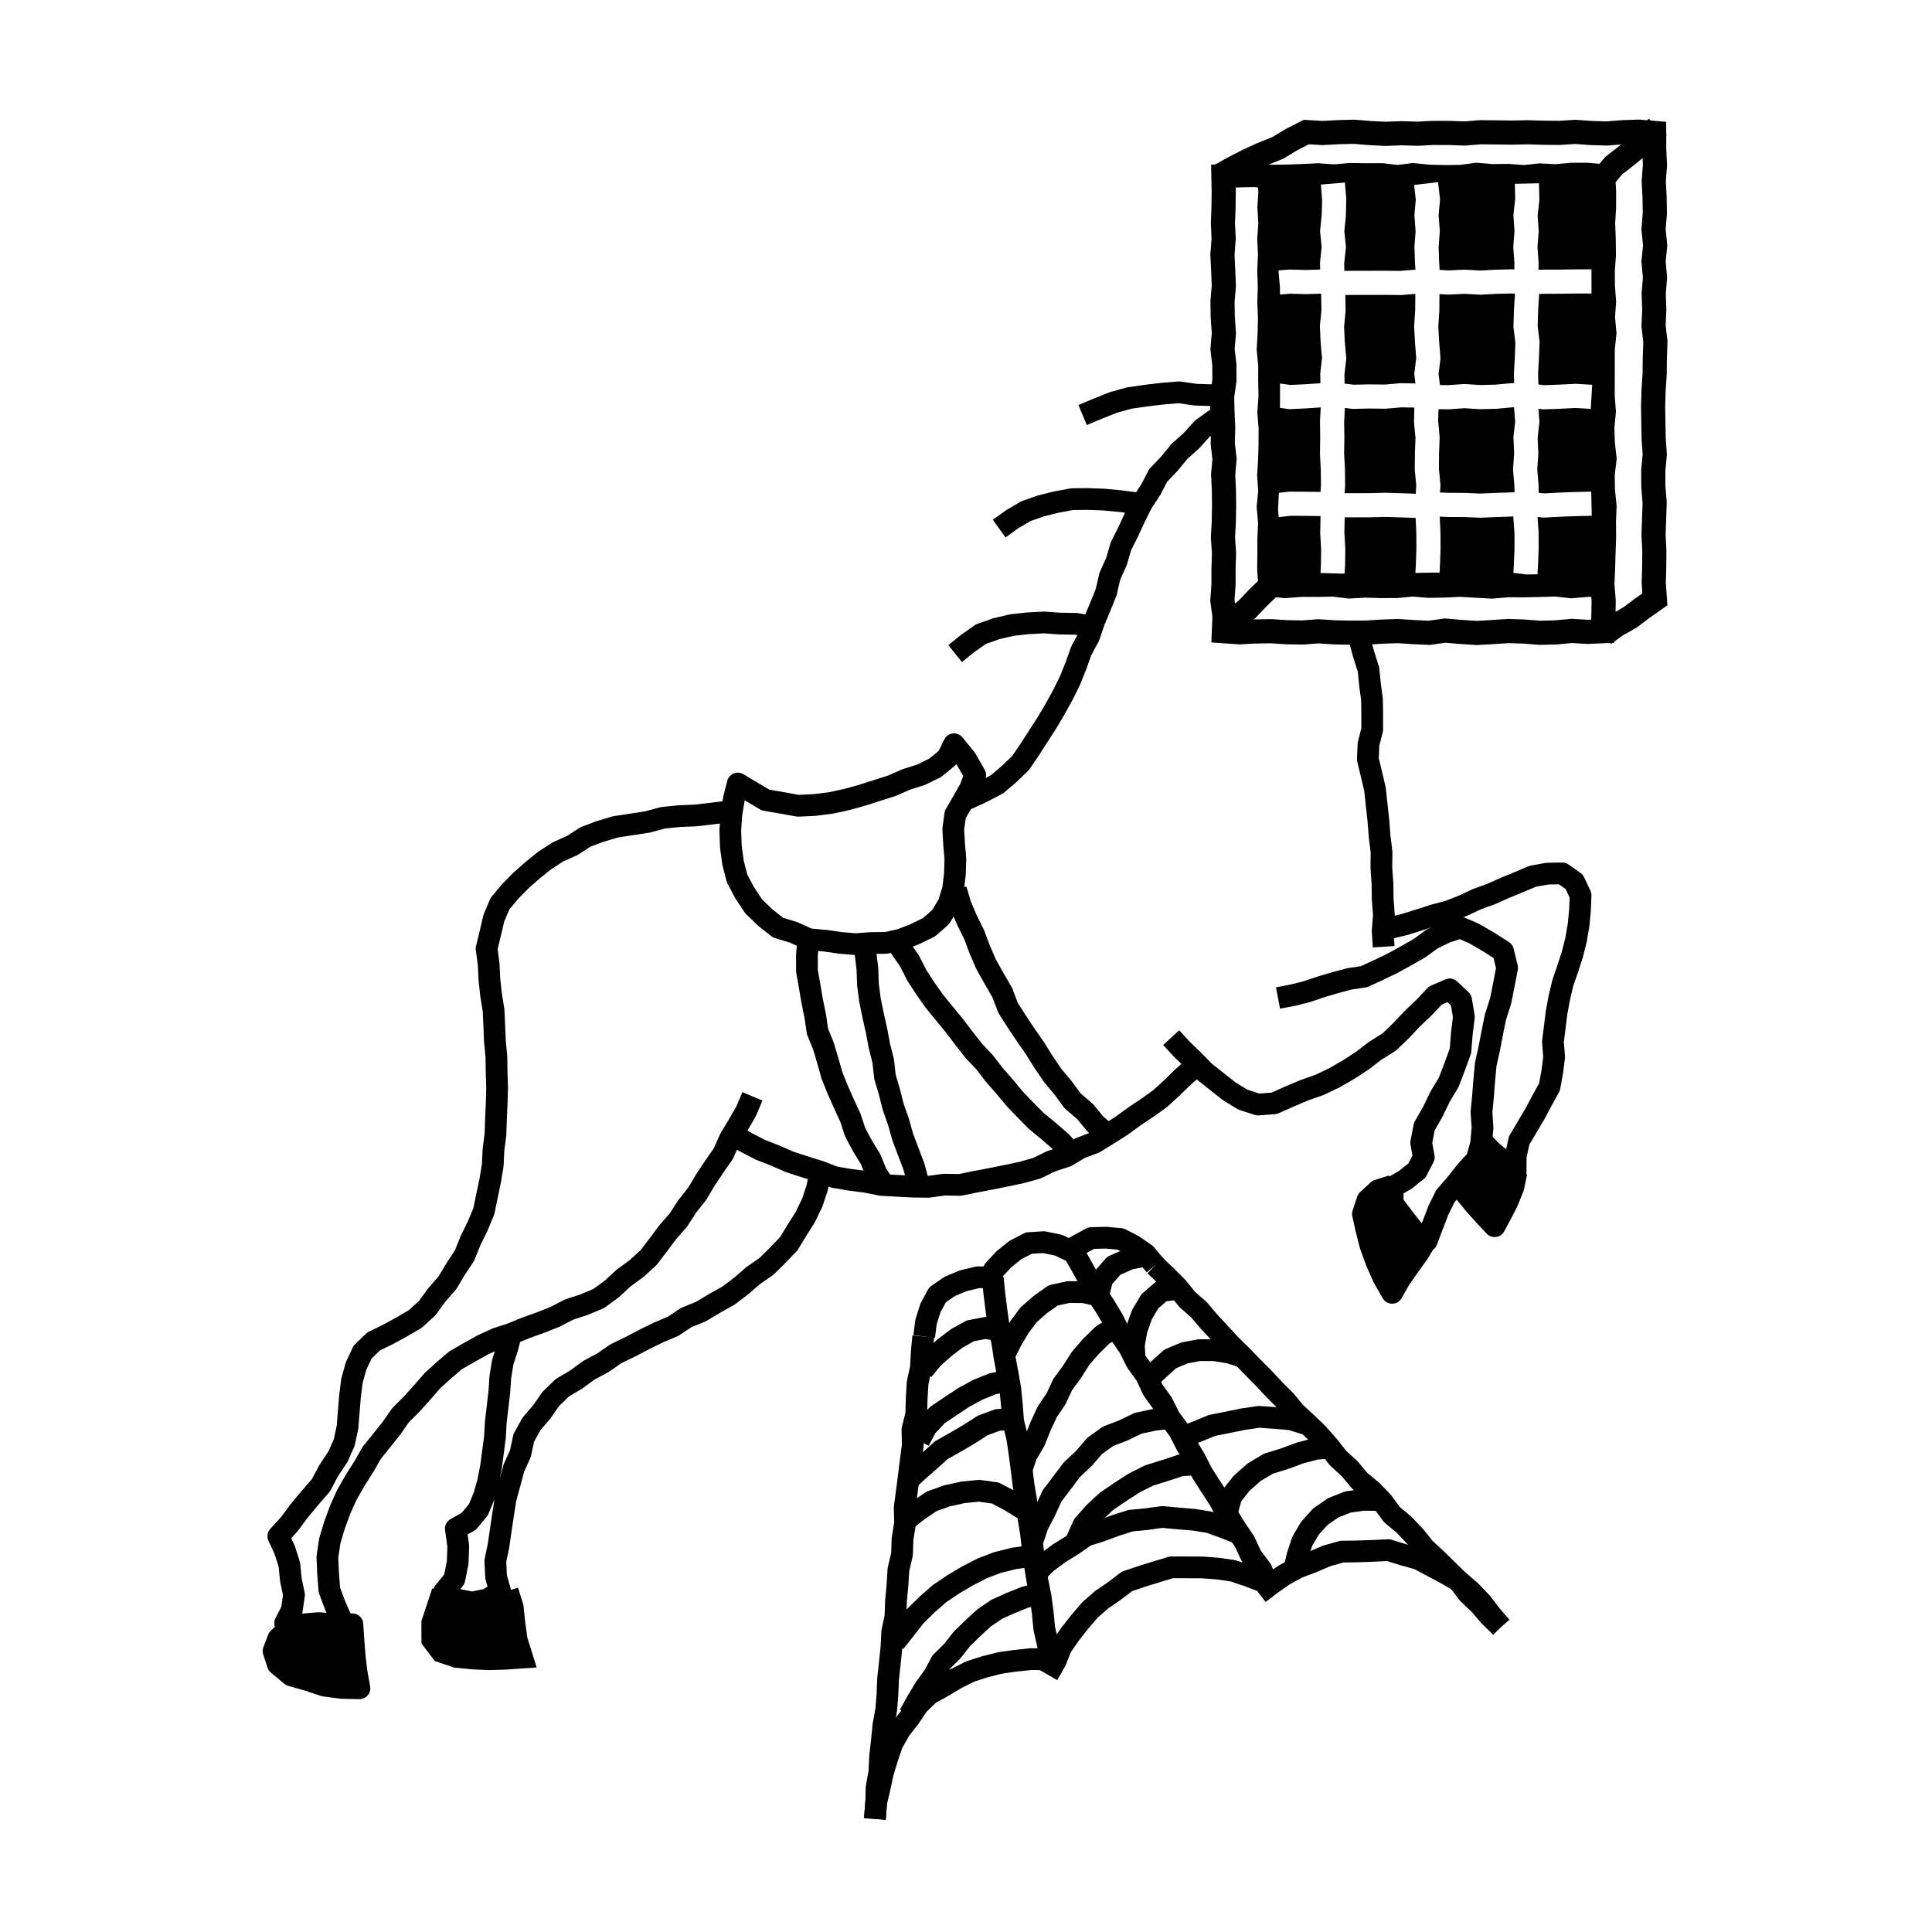 <svg xmlns="http://www.w3.org/2000/svg" xmlns:xlink="http://www.w3.org/1999/xlink" viewBox="0 0 800 800"><defs><style>.a,.c,.d,.f{fill:none;}.b{fill:#fff;}.c,.d{stroke:#000;}.c{stroke-linejoin:round;stroke-width:9px;}.d,.f{stroke-miterlimit:10;stroke-width:10px;}.e{clip-path:url(#a);}.f{stroke:#fff;}</style><clipPath id="a"><polygon class="a" points="663.82 237.46 657.52 237.18 651.13 237.85 644.73 237.99 638.34 237.78 631.94 237.86 625.55 237.11 619.15 237.21 612.76 237.13 606.36 237.05 599.97 237.19 593.57 237.1 587.18 237.22 580.78 237.64 574.39 237.33 567.99 237.77 561.59 237.3 555.2 237.54 548.8 237.32 542.4 237.19 536 237.31 529.25 237.88 529.91 230.97 529.67 224.38 529.88 217.8 529.21 211.22 529.52 204.63 530.08 198.05 529.91 191.46 529.5 184.88 529.38 178.29 529.99 171.71 530.03 165.12 530.03 158.54 529.83 151.95 529.32 145.36 529.69 138.78 530.08 132.19 530 125.61 530 119.02 529.42 112.44 529.55 105.85 529.53 99.26 529.23 92.67 529.93 86.08 530.03 79.49 529.93 73.22 535.98 73.32 542.38 72.62 548.77 73.28 555.16 72.48 561.56 72.61 567.95 73.24 574.35 72.65 580.75 73.39 587.14 72.79 593.54 73.24 599.93 73.3 606.33 73 612.72 73.04 619.12 73.1 625.51 72.52 631.91 72.65 638.31 73.21 644.7 73.36 651.1 73.13 657.51 73.19 664.01 72.79 664.05 79.47 663.64 86.05 664.16 92.64 663.44 99.22 663.92 105.81 663.75 112.39 663.68 118.97 663.95 125.56 663.87 132.14 663.84 138.73 663.45 145.31 663.84 151.9 663.61 158.49 663.53 165.07 663.47 171.66 664.31 178.24 663.72 184.83 663.79 191.41 664.31 198 664.13 204.59 664.32 211.18 663.72 217.76 663.8 224.35 663.79 230.95 663.82 237.46"/></clipPath></defs><title>horse1</title><rect class="b" width="800" height="800"/><polyline class="c" points="311.56 453.97 308.97 460.1 305.67 465.86 302.24 471.55 299.54 477.65 295.74 483.12 292.07 488.64 288.67 494.35 284.55 499.56 280.94 505.15 276.57 510.15 272.6 515.47 268.54 520.77 263.61 525.25 258.24 529.19 253.36 533.7 247.97 537.65 241.81 540.25 235.65 542.25 229.9 545.24 223.9 547.62 217.82 549.8 211.84 552.23 205.69 554.25 199.81 556.94 194.17 560.09 188.6 563.29 183.72 567.46 178.98 571.78 174.74 576.68 170.39 581.49 165.79 586.08 162.09 591.42 158.04 596.48 153.96 601.54 150.73 607.18 147.09 612.94 143.7 618.85 140.88 625.06 138.54 631.46 136.57 637.99 135.56 644.75 135.85 651.56 136.39 658.38 138.78 664.8 141.54 671.06"/><polyline class="c" points="303.42 469.97 309.12 473.13 314.91 476.12 321 478.49 326.96 481.11 333.16 483.13 339.38 485.07 345.51 487.43 351.97 488.53 358.45 489.36 364.87 490.66 371.4 491.01 377.92 491.36 384.46 491.43 390.95 490.54 397.51 490.65 403.92 489.33 410.32 488.12 416.71 486.84 423.1 485.48 429.41 483.71 435.3 480.82 441.54 478.8 447.18 475.45 453.32 473.1 458.89 469.66 464.41 466.17 469.68 462.31 475.12 458.69 480.43 454.86 485.27 450.46 489.93 445.88 494.9 441.63"/><polyline class="c" points="529.2 413.25 535.22 412.11 541.15 410.62 546.96 408.65 552.82 406.91 558.73 405.34 564.82 404.42 570.7 401.72 576.48 398.94 582.12 395.85 587.72 392.65 592.92 388.86 598.67 386.07 604.65 384.07 610.32 386.52 616.43 390.07 622.39 393.88 624.06 400.75 622.73 407.66 621.35 414.55 619.21 421.25 617.9 427.75 616.65 434.24 615.22 440.69 614.6 447.27 614.09 453.85 613.45 460.44 613.88 467.06 613.28 473.68 611.47 480.1 607 485.02 602.87 490.25 598.53 495.23 595.6 501.17 593.24 507.34 590.77 513.84 585.13 509.3 580.84 503.8 576.65 498.22 576.7 491.54 581.89 488.55 586.69 484.73 589.56 479.22 588.49 473.19 589.79 466.47 593.25 460.45 596.28 454.17 599.86 448.18 602.37 441.67 604.76 435.06 605.3 428.05 606.16 421.08 605.02 414.13 600.29 409.68 594.37 412.23 589.63 417.25 584.7 421.91 580.09 426.83 575.2 431.51 569.45 435.1 564.08 439.22 558.42 442.91 552.56 446.28 546.46 449.21 540.07 451.45 533.87 454.07 527.67 456.85 520.92 457.37 514.72 455.36 509.09 451.96 503.93 447.87 498.76 443.78 494.14 439.07 489.41 434.49 484.96 429.66"/><polyline class="c" points="585.85 160.35 579.45 158.68 572.87 157.99 566.29 157.04 559.66 157.37 553.03 157.3 546.47 158.16 539.8 158.46 533.53 160.82 527.18 162.6 520.79 164.38 514.84 167.29 509.14 170.66 503.2 173.66 497.8 177.54 493.33 182.5 488.4 186.91 484.2 192.02 479.59 196.84 476.51 202.76 472.88 208.3 469.92 214.22 467.15 220.23 464.16 226.17 462.3 232.54 459.56 238.59 458.08 245.09 455.61 251.23 453.05 257.34 450.91 263.61 447.74 269.45 445.52 275.69 443.05 281.83 440.11 287.76 436.91 293.55 433.56 299.25 429.97 304.79 426.4 310.35 422.68 315.84 417.91 320.46 412.87 324.74 407.03 327.81 401.09 330.57 394.79 332.39 388.39 334.07 381.8 334.63 375.2 335.14 368.49 335.35 361.77 335.39 355.06 335.6 348.35 335.77 341.64 335.64 334.92 335.46 328.2 335.37 321.49 335.56 314.8 336.26 308.05 335.63 301.34 336.05 294.67 336.89 288 337.67 281.27 337.94 274.58 338.63 268.05 340.37 261.41 341.38 254.76 342.41 248.54 344.27 242.45 346.56 236.96 350.09 231.04 352.74 225.6 356.26 220.56 360.32 215.72 364.59 211.19 369.19 207.02 374.2 204.49 380.2 203.02 386.47 201.48 392.79 202.35 399.23 202.66 405.66 203.35 412.04 204.38 418.38 204.67 424.8 204.94 431.21 205.54 437.6 205.64 444.02 205.85 450.43 205.66 456.85 205.38 463.25 205.16 469.66 204.35 476.02 204.04 482.43 203.01 488.76 201.69 495.02 200.34 501.56 197.77 507.73 194.83 513.71 192.35 519.9 188.68 525.47 185.27 531.18 180.89 536.18 176.96 541.59 172.04 546.11 166.28 549.49 160.43 552.67 154.7 555.46 150.13 559.9 147.43 565.67 145.72 571.84 144.93 578.2 144.41 584.58 143.89 590.98 142.55 597.28 139.93 603.17 136.13 608.92 132.88 615.03 128.35 620.24 123.95 625.53 119.82 631.09 115.24 636.1 117.89 641.82 119.82 647.87 120.44 654.17 121.75 660.43 120.81 666.78 118.07 672.12 124.95 672.69 131.97 672.09 138.98 672.66 145.92 672.59 146.35 679.16 146.87 685.82 147.65 692.45 148.85 699.08 141.53 698.93 134.37 697.99 127.52 695.73 120.61 693.75 115.06 689.15 113.27 683.65 115.26 678.45 119.37 674.58"/><polyline class="c" points="575.71 384.26 581.84 382.74 587.86 380.85 593.87 378.93 599.99 377.31 605.87 374.99 611.6 372.32 617.55 370.15 623.21 367.62 628.95 365.27 634.67 362.84 640.77 361.75 646.96 361.66 651.87 365.16 654.48 370.7 654.24 376.92 653.64 383.09 652.59 389.21 651.08 395.23 649.16 401.13 647.13 407 645.7 413.04 644.57 419.13 643.8 425.24 643.03 431.43 643.54 437.66 642.75 443.88 641.62 450.08 638.57 455.61 635.64 461.11 632.46 466.5 629.05 472.24 627.63 478.79 627.58 485.68 622.86 481.07 617.86 476.92 613.29 472.3"/><polyline class="c" points="603.41 489.07 606.84 494.13 610.72 498.84 614.79 503.39 618.9 507.74 621.65 502.65 624.41 497.19 626.67 491.5 627.91 485.47"/><polyline class="c" points="576.48 491.07 570.62 492.89 566.25 496.92 564.36 502.65 565.67 508.63 567.46 515.66 569.93 522.48 572.88 529.1 576.45 535.33 579.66 529.67 583.39 524.32 587.23 519.02 590.59 513.41"/><polyline class="c" points="339.61 485.44 338.39 491.81 336.33 498 333.49 503.89 330.01 509.43 326.57 515.06 322 519.82 317.32 524.43 311.89 528.17 306.93 532.48 301.68 536.46 295.94 539.67 290.31 543.06 284.2 545.55 278.7 549.2 272.65 551.76 266.75 554.64 260.94 557.69 255.03 560.55 249.6 564.31 243.82 567.41 238.52 571.27 232.84 574.64 228.11 579.23 224.34 584.62 220.07 589.62 216.88 595.4 215.5 601.87 212.78 607.89 211.09 614.21 209.35 620.52 208.34 627.02 207.37 633.48 206.44 639.93 205.1 646.4 205.42 653 207.15 659.07 201.86 662.27 195.57 663.59 189.29 662.35 183.8 659.25 188.14 653.92 189.51 647.09 189.76 640.17 188.74 632.97 194.14 629.92 198.11 625.11 200.49 619.34 202.16 613.34 203.34 607.24 204.16 601.09 204.96 594.95 205.3 588.75 206.04 582.59 206.76 576.4 207.18 570.18 208.18 564.01 210.11 558.07 211.65 552.01"/><polygon class="b" points="305.51 324.45 311.06 327.76 316.97 331.27 323.75 332.44 330.48 333.66 337.33 333.33 344.12 332.48 350.82 331.01 357.04 329.28 363.18 327.31 369.33 325.36 375.25 322.76 381.42 320.8 387.23 317.94 392.24 313.85 395.05 308.17 400 314.27 403.81 320.91 401.7 326.52 398.68 331.87 395.57 337.2 394.72 343.3 395.06 349.4 395.61 355.69 395.4 361.98 394.65 368.22 392.79 374.26 389.5 379.74 384.68 383.94 378.99 386.73 373.12 389.06 366.92 390.43 360.58 390.49 354.26 390.96 347.95 390.42 341.69 389.53 334.92 388.93 328.72 386.11 322.21 384.14 316.88 379.94 312.06 375.28 308.37 369.71 305.22 363.79 303.54 357.29 302.64 350.63 302.39 343.91 302.84 337.19 303.94 330.55 305.51 324.45"/><polygon class="c" points="305.51 324.45 311.06 327.76 316.97 331.27 323.75 332.44 330.48 333.66 337.33 333.33 344.12 332.48 350.82 331.01 357.04 329.28 363.18 327.31 369.33 325.36 375.25 322.76 381.42 320.8 387.23 317.94 392.24 313.85 395.05 308.17 400 314.27 403.81 320.91 401.7 326.52 398.68 331.87 395.57 337.2 394.72 343.3 395.06 349.4 395.61 355.69 395.4 361.98 394.65 368.22 392.79 374.26 389.5 379.74 384.68 383.94 378.99 386.73 373.12 389.06 366.92 390.43 360.58 390.49 354.26 390.96 347.95 390.42 341.69 389.53 334.92 388.93 328.72 386.11 322.21 384.14 316.88 379.94 312.06 375.28 308.37 369.71 305.22 363.79 303.54 357.29 302.64 350.63 302.39 343.91 302.84 337.19 303.94 330.55 305.51 324.45"/><polyline class="c" points="395.85 368.37 397.76 374.8 400.38 380.96 403.35 386.96 405.71 393.24 408.37 399.38 411.66 405.23 415.01 411.02 417.42 417.34 421.02 423 424.75 428.57 428.57 434.07 432.11 439.75 435.88 445.29 440.17 450.43 444.15 455.85 449.26 460.23 453.57 465.42 458.63 469.85"/><polyline class="c" points="370.41 386.48 372.89 392.54 376.63 397.92 379.58 403.78 383.13 409.26 386.9 414.59 391.04 419.66 395.19 424.7 399.13 429.9 403.16 435.03 407.64 439.8 411.63 444.97 415.93 449.89 420.11 454.93 424.64 459.65 429.25 464.29 434.32 468.45 439.26 472.73 443.73 477.53"/><polyline class="c" points="357.78 388.29 358.4 394.76 359.18 401.19 359.4 407.68 360.24 414.11 361.54 420.46 362.96 426.78 364.15 433.15 365.73 439.43 366.45 445.92 368.3 452.14 369.88 458.43 372.05 464.55 373.79 470.8 376.08 476.87 378.39 482.94 380.11 489.22"/><polyline class="c" points="334.62 389.35 334.13 395.63 334.14 402.01 335.25 408.29 336.31 414.56 337.59 420.79 338.51 427.12 340.93 433.05 342.76 439.15 344.49 445.29 346.86 451.2 349.45 457.01 352.12 462.8 354.13 468.89 357.14 474.51 360.48 479.96 362.91 485.89 366.36 491.28"/><path class="c" d="M305.65,364.86"/><polyline class="c" points="572.95 392.02 572.53 385.5 573.05 378.96 572.55 372.44 572.46 365.91 571.99 359.39 572.07 352.85 571.27 346.35 570.77 339.84 570.06 333.34 569.36 326.83 567.85 320.43 566.41 314.43 566.65 308.19 568.2 302.11 568.21 295.84 568.11 289.62 567.28 283.45 566.66 277.2 564.75 271.22 563.02 265 563.03 258.54 563.05 252.06 564.89 245.85 566.75 239.66 569.54 233.83 572.7 228.19 576.82 223.21 580.64 218 585.22 213.41 590.47 209.52 596.88 208.19"/><polyline class="c" points="515.14 167.28 508.6 165.38 501.95 163.65 495.07 163.43 488.23 162.44 481.36 163.01 474.53 163.82 467.7 164.8 461.05 166.64 454.64 169.19 448.29 171.86"/><polyline class="c" points="470.29 208.34 463.73 207.49 457.15 206.87 450.55 206.62 443.91 206.69 437.39 207.91 430.97 209.49 424.74 211.7 419.06 215.05 413.74 218.89"/><polyline class="c" points="452.2 259.51 445.61 258.31 438.91 258.21 432.28 257.74 425.63 258.1 419.01 258.83 412.5 260.35 406.17 262.59 400.67 266.46 395.49 270.64"/><polyline class="d" points="209.73 658.92 211.8 665.51 212.52 672.36 213.45 679.17 215.56 685.91 208.72 686.38 202.24 686.55 195.76 686.24 189.28 685.63 183.1 683.56 179.52 678.84 179.49 672.07 181.62 665.64 183.75 659.28"/><polygon points="118.18 673 146.18 673 148.74 699.04 115.21 689.13 118.18 673"/><polygon points="209.18 686 215.18 676.71 207.48 659.16 179 663.78 179 678.84 197.18 686 209.18 686"/><polygon points="566.18 496.88 565.46 509 572.78 529 581.18 529 587.24 510.1 570.24 492.99 566.18 496.88"/><polygon points="617.47 506.01 625.43 486.84 615.07 479.34 608.68 490.09 617.47 506.01"/><polygon class="b" points="663.67 261.36 657.36 261.64 650.81 261.25 644.25 261.86 637.7 262.03 631.15 261.51 624.59 261.3 618.04 261.72 611.48 262.1 604.93 261.67 598.37 261.11 591.81 262.04 585.26 261.73 578.7 261.31 572.14 261.55 565.59 261.95 559.04 261.96 552.48 261.84 545.92 261.41 539.36 261.9 532.8 261.79 526.25 261.37 519.69 261.48 513.12 261.81 506.79 261.37 507.04 255.1 506.16 248.6 506.64 242.1 506.63 235.59 506.84 229.09 506.4 222.58 506.75 216.08 506.87 209.57 506.8 203.07 506.48 196.56 507.05 190.06 506.31 183.55 506.5 177.04 506.19 170.53 506.06 164.03 507.01 157.52 506.97 151.01 506.22 144.5 506.79 137.99 506.33 131.49 506.2 124.98 506.76 118.47 506.51 111.97 506.18 105.46 506.69 98.95 506.39 92.44 506.63 85.93 506.72 79.41 506.59 72.93 513.11 72.59 519.66 72.45 526.22 73.23 532.77 73.15 539.32 72.91 545.88 72.6 552.43 73.08 558.99 72.49 565.54 72.59 572.1 72.56 578.66 73.33 585.21 72.53 591.77 73.2 598.33 73.36 604.88 73.28 611.43 72.4 617.99 72.95 624.55 72.86 631.11 73.37 637.66 72.66 644.22 72.99 650.78 72.39 657.35 72.4 663.82 72.99 664.21 79.39 664.19 85.89 663.81 92.4 664.04 98.9 664.14 105.41 663.68 111.91 663.7 118.42 664.2 124.92 663.73 131.43 664.34 137.93 663.65 144.44 663.65 150.94 663.64 157.45 663.62 163.96 664.11 170.47 663.48 176.97 663.68 183.48 664.4 189.99 663.63 196.5 663.73 203 664.39 209.51 664.16 216.02 664.2 222.53 663.97 229.04 663.79 235.55 663.49 242.06 664.04 248.57 663.94 255.09 663.67 261.36"/><polygon class="d" points="663.67 261.36 657.36 261.64 650.81 261.25 644.25 261.86 637.7 262.03 631.15 261.51 624.59 261.3 618.04 261.72 611.48 262.1 604.93 261.67 598.37 261.11 591.81 262.04 585.26 261.73 578.7 261.31 572.14 261.55 565.59 261.95 559.04 261.96 552.48 261.84 545.92 261.41 539.36 261.9 532.8 261.79 526.25 261.37 519.69 261.48 513.12 261.81 506.79 261.37 507.04 255.1 506.16 248.6 506.64 242.1 506.63 235.59 506.84 229.09 506.4 222.58 506.75 216.08 506.87 209.57 506.8 203.07 506.48 196.56 507.05 190.06 506.31 183.55 506.5 177.04 506.19 170.53 506.06 164.03 507.01 157.52 506.97 151.01 506.22 144.5 506.79 137.99 506.33 131.49 506.2 124.98 506.76 118.47 506.51 111.97 506.18 105.46 506.69 98.95 506.39 92.44 506.63 85.93 506.72 79.41 506.59 72.93 513.11 72.59 519.66 72.45 526.22 73.23 532.77 73.15 539.32 72.91 545.88 72.6 552.43 73.08 558.99 72.49 565.54 72.59 572.1 72.56 578.66 73.33 585.21 72.53 591.77 73.2 598.33 73.36 604.88 73.28 611.43 72.4 617.99 72.95 624.55 72.86 631.11 73.37 637.66 72.66 644.22 72.99 650.78 72.39 657.35 72.4 663.82 72.99 664.21 79.39 664.19 85.89 663.81 92.4 664.04 98.9 664.14 105.41 663.68 111.91 663.7 118.42 664.2 124.92 663.73 131.43 664.34 137.93 663.65 144.44 663.65 150.94 663.64 157.45 663.62 163.96 664.11 170.47 663.48 176.97 663.68 183.48 664.4 189.99 663.63 196.5 663.73 203 664.39 209.51 664.16 216.02 664.2 222.53 663.97 229.04 663.79 235.55 663.49 242.06 664.04 248.57 663.94 255.09 663.67 261.36"/><polyline class="d" points="663.91 242.19 657.34 242.15 650.76 242.73 644.18 242.01 637.6 242.21 631.02 242.34 624.44 242.31 617.86 242.88 611.28 242.52 604.7 242.13 598.12 242.44 591.54 242.55 584.96 242.01 578.38 242.63 571.8 242.66 565.22 242.46 558.64 242.83 552.06 242.04 545.48 242.18 538.89 242.15 532.3 242.66 526.06 242.09 525.57 235.93 525.64 229.41 525.66 222.89 525.96 216.37 525.37 209.86 526.02 203.34 525.56 196.82 525.97 190.3 526.14 183.78 526.16 177.26 525.65 170.74 526.12 164.22 525.99 157.69 526.01 151.17 525.38 144.65 525.75 138.13 525.9 131.61 525.63 125.09 525.83 118.57 525.59 112.05 525.91 105.52 525.6 99 526.06 92.48 525.67 85.95 526.07 79.42 525.46 72.89"/><path class="d" d="M663.91,72.41"/><polyline class="d" points="506.63 261.68 511.16 256.63 516.38 252.28 521.06 247.38 525.95 242.69"/><path class="d" d="M620.81,255.15"/><path class="d" d="M620.81,73"/><polyline class="d" points="664.12 262.57 669.29 258.89 674.86 255.73 679.95 251.91 685.26 248.17 684.78 241.39 684.97 234.74 685.03 228.08 684.7 221.43 684.93 214.78 685.16 208.12 684.61 201.47 684.59 194.81 685.21 188.16 684.74 181.5 684.62 174.85 684.51 168.19 684.72 161.54 685.16 154.88 685.22 148.23 685.47 141.57 684.7 134.91 685 128.25 684.77 121.59 685.3 114.94 684.7 108.29 685.36 101.63 684.7 94.97 685.24 88.31 685.12 81.65 684.78 75 685.29 68.33 684.96 61.67 684.95 55.05 678.46 54.52 671.92 54.75 665.38 55.27 658.84 55.08 652.29 54.61 645.75 55.02 639.21 54.97 632.66 54.77 626.12 54.91 619.58 54.82 613.03 54.76 606.49 55.28 599.95 55.05 593.41 55.04 586.86 55.37 580.32 55.17 573.77 55.42 567.23 55.1 560.68 54.56 554.13 54.73 547.58 55.08 540.95 54.68 534.89 57.74 529.11 61.24 522.86 63.75 516.73 66.53 510.75 69.62 504.86 72.89"/><polyline class="d" points="664.24 73.26 668.22 68.58 673.01 64.84 677.74 61.01 682.38 57.07 686.43 52.47"/><polygon points="663.65 242.18 657.34 242.85 650.76 242.94 644.18 242.8 637.6 242.07 631.02 242.55 624.44 242.77 617.86 242.44 611.28 242.29 604.7 242.34 598.12 242.01 591.54 242.46 584.96 242.55 578.38 242.44 571.8 242.22 565.22 242.73 558.64 242.86 552.06 242.51 545.48 241.97 538.89 242.41 532.3 242.11 525.85 242.31 525.63 235.93 525.51 229.41 525.45 222.89 525.32 216.37 525.35 209.86 526.19 203.34 525.92 196.82 525.82 190.3 525.32 183.78 525.37 177.26 525.31 170.74 525.79 164.22 525.39 157.69 525.36 151.17 525.57 144.65 525.8 138.13 525.43 131.61 525.71 125.09 525.94 118.57 525.52 112.05 525.61 105.52 525.73 99 525.41 92.48 525.48 85.95 525.48 79.42 525.84 73.02 532.29 73.01 538.87 72.63 545.45 73.17 552.03 73.35 558.61 72.73 565.18 73.31 571.76 73.08 578.35 73.35 584.93 72.98 591.51 73.02 598.09 72.98 604.66 73.35 611.24 73.03 617.82 73.17 624.4 72.48 630.99 73.01 637.57 73.32 644.15 73.17 650.73 72.64 657.32 73.04 664.22 72.58 664.25 79.41 663.57 85.93 663.44 92.44 664.38 98.96 663.82 105.48 663.79 112 663.63 118.52 663.95 125.04 663.9 131.56 664.35 138.08 664.23 144.6 664.12 151.12 664.32 157.64 663.66 164.16 663.92 170.69 663.74 177.21 664.11 183.72 663.42 190.25 664.31 196.77 663.97 203.29 663.72 209.81 663.62 216.34 664.41 222.86 664.35 229.38 663.64 235.91 663.65 242.18"/><g class="e"><polyline class="f" points="551.92 76 552.47 82.58 552.29 89.15 551.64 95.72 552.3 102.3 551.6 108.87 551.72 115.44 552.07 122.02 552.17 128.59 551.55 135.17 551.85 141.74 552.45 148.32 551.69 154.9 551.84 161.47 551.93 168.05 551.58 174.63 551.68 181.21 551.57 187.78 551.91 194.35 551.99 200.93 551.54 207.51 551.81 214.09 551.67 220.67 552.06 227.25 551.97 233.83 551.63 240.41 552.4 247"/><polyline class="f" points="590.5 76 591.27 82.58 590.69 89.15 591.18 95.72 590.69 102.3 590.93 108.87 591.36 115.44 591.05 122.02 591 128.59 590.56 135.17 590.93 141.74 591.45 148.32 590.65 154.9 591.48 161.47 590.68 168.05 590.51 174.63 591.13 181.21 590.88 187.78 590.83 194.35 591.45 200.93 591.03 207.51 591.17 214.09 591.47 220.67 591.5 227.25 591.27 233.83 590.92 240.41 591.47 247"/><polyline class="f" points="632.27 76 632.42 82.58 631.69 89.15 632.13 95.72 631.62 102.3 632.1 108.87 632 115.44 632.3 122.02 631.89 128.59 631.7 135.17 632.5 141.74 632.24 148.32 631.88 154.9 632.07 161.47 631.9 168.05 632.42 174.63 631.69 181.21 631.99 187.78 631.52 194.35 632.08 200.93 632.2 207.51 631.64 214.09 632.12 220.67 632.13 227.25 631.86 233.83 631.5 240.41 632.27 247"/><polyline class="f" points="521 208.93 527.57 209.32 534.14 208.58 540.71 208.62 547.27 208.7 553.85 209.21 560.41 209.22 566.99 209.21 573.56 209.03 580.13 209.24 586.7 209.47 593.27 208.82 599.84 209.07 606.4 209.1 612.98 209.37 619.55 209.1 626.12 208.87 632.69 208.64 639.26 209.32 645.84 208.97 652.42 208.72 659 208.58"/><polyline class="f" points="521 163.54 527.57 163.53 534.14 164.41 540.71 164.11 547.27 163.66 553.85 163.53 560.41 164.31 566.99 164.16 573.56 164.24 580.13 163.67 586.7 163.79 593.27 164.41 599.84 164.48 606.4 164.02 612.98 164.44 619.55 164.26 626.12 163.66 632.69 163.72 639.26 164.5 645.84 164.26 652.42 163.93 659 164.32"/><polyline class="f" points="521 117.19 527.57 117.13 534.14 116.61 540.71 116.79 547.27 116.6 553.85 117.19 560.41 117.12 566.99 117.12 573.56 117.1 580.13 117.17 586.7 116.62 593.27 116.61 599.84 116.98 606.4 116.66 612.98 117.02 619.55 116.67 626.12 116.52 632.69 116.89 639.26 116.64 645.84 116.63 652.42 116.54 659 116.53"/></g><polyline class="c" points="621.63 673.64 617.42 668.77 613.51 663.67 609.07 659.01 604.2 654.78 598.62 651.53 592.97 648.53 587.3 645.51 581.12 643.8 574.94 641.87 568.46 642.18 562.08 642.41 555.59 642.5 549.37 644.26 543.44 646.8 537.41 649.09 531.73 652.16 526.45 655.86 521.33 659.76"/><polyline class="c" points="528.56 657.42 522.72 654.8 516.73 652.51 510.63 650.45 504.26 649.52 497.86 649.04 491.47 649.01 485.02 649 478.86 650.87 472.76 652.75 466.65 654.82 461.51 658.75 456.22 662.36 451.37 666.59 447.18 671.48 443.19 676.54 439.51 681.85 437.09 687.86 433.87 693.46"/><polyline class="c" points="439.62 688.25 433.28 687.06 426.83 687.01 420.42 687.7 414.06 688.59 407.83 690.17 401.73 692.14 396 695 390.53 698.27 384.84 701.4 380.2 705.9 376.6 711.27 372.63 716.34 369.47 721.97 367.39 728.07 365.54 734.22 364.2 740.5 362.73 746.76 362.34 753.19"/><polyline class="c" points="478.29 523.97 474.37 519.3 469.39 515.83 464.02 513.05 458 512.5 451.84 512.66 446.42 515.61 441.14 518.69"/><polyline class="c" points="443.75 518.16 438.24 515.58 432.2 514.35 426 514.73 420.51 517.57 415.79 521.33 411.61 525.8 409.21 531.45"/><polyline class="c" points="411.01 528.9 404.83 528.9 398.88 530.33 393.29 532.65 388.2 536.16 385.26 541.61 383.45 547.41 382.68 553.43"/><polyline class="c" points="382.29 553.4 381.68 559.84 381.32 566.32 379.96 572.68 379.58 579.15 379.4 585.64 377.81 591.99 377.97 598.51 377.1 604.93 376.31 611.36 375.48 617.78 374.62 624.2 374.77 630.72 373.73 637.13 373.5 643.61 372.01 649.97 371.62 656.44 371.01 662.89 370.79 669.38 369.45 675.76 369.12 682.23 368.45 688.68 367.74 695.11 367.48 701.6 366.95 708.05 365.8 714.45 365.16 720.89 364.43 727.34 364.13 733.81 362.97 740.21 362.81 746.72 362.21 753.18"/><polyline class="c" points="411.09 529.25 411.77 535.89 412.6 542.5 413.51 549.1 414.99 555.62 415.99 562.2 417.24 568.75 418.37 575.32 419.01 581.97 419.52 588.63 421.16 595.12 422.15 601.71 423.01 608.32 423.84 614.94 424.94 621.51 425.79 628.12 426.89 634.7 427.64 641.32 428.51 647.93 429.56 654.52 430.88 661.06 431.77 667.67 432.41 674.32 433.88 680.85 435 687.43"/><polyline class="c" points="444.14 517.73 447.43 523.53 450.65 529.37 453.82 535.25 457.51 540.82 460.93 546.54 463.88 552.55 467.66 558.06 470.65 564.04 474.58 569.47 477.41 575.55 481.32 580.99 484.29 586.99 488.26 592.39 491.29 598.35 494.76 604.04 497.79 610 501.38 615.63 505.03 621.23 508.15 627.13 511.64 632.83 515.38 638.37 518.2 644.45 522.26 649.82 524.87 656.04"/><polyline class="c" points="478.26 524.01 482.96 528.47 487.54 533.05 491.62 538.1 496.51 542.38 500.69 547.33 505.11 552.06 509.48 556.84 514.12 561.36 518.61 566.02 523.18 570.61 527.6 575.33 532.18 579.9 536.32 584.9 541.09 589.3 545.75 593.8 550.04 598.66 554.06 603.78 558.85 608.15 563.01 613.14 568.04 617.28 572.53 621.94 576.4 627.2 581.4 631.37 585.85 636.08 589.92 641.15 594.69 645.55 599.32 650.09 603.94 654.63 607.89 659.81 612.6 664.28 616.83 669.21 621.49 673.73"/><polyline class="c" points="370.5 680 374.77 674.64 378.99 669.21 383.9 664.38 389.08 659.85 394.79 656 400.69 652.52 406.78 649.38 413.19 646.96 419.84 645.31 426.62 644.36"/><polyline class="c" points="375.02 629.56 380.25 625.38 385.86 621.64 392.21 619.38 398.75 617.95 405.42 617.29 412.09 618.21 418.05 621.31 423.69 624.85"/><polyline class="c" points="380.56 596.55 383.65 590.74 388.17 585.93 393.64 582.24 399.1 578.64 404.84 575.5 410.92 573.02 417.39 571.79"/><polyline class="c" points="375.11 613.74 379.92 609.21 384.9 604.87 389.84 600.44 395.64 597.18 401.32 593.85 406.89 590.26 413.11 587.97 419.69 587.59"/><polyline class="c" points="414.53 551.12 408.12 549.86 401.8 551.06 396.18 554.19 391.09 558.07 386.29 562.35 382.18 567.31"/><polyline class="c" points="376.61 710.1 379.69 704.49 382.98 699.02 386.73 693.86 389.76 688.21 394.33 683.69 398.26 678.68 402.81 674.23 407.51 669.92 412.78 666.34 418.57 663.74 424.44 661.38 430.64 659.93"/><polyline class="c" points="428.76 651.62 433.37 647.02 438.63 643.13 444.18 639.71 449.57 635.91 455.85 633.92 461.96 631.65 468.21 629.67 474.73 629.05 481.23 628.14 487.76 628.75 494.28 629.28 500.78 630.33 506.97 632.57 513.08 634.99"/><polyline class="c" points="427.53 638.03 429.7 631.61 432.81 625.59 435.66 619.4 439.77 613.97 443.85 608.55 448.8 603.91 453.27 598.73 458.81 594.74 465.2 592.28 471.28 589.34 477.89 587.94 484.59 587.14"/><polyline class="c" points="495.88 606.4 488.99 606.74 482.44 608.9 475.87 610.95 469.71 614.02 463.94 617.74 458.27 621.6 453.22 626.26 448.64 631.44 445.78 637.74"/><polyline class="c" points="422.95 608.61 425.08 602.39 428.43 596.69 430.86 590.6 433.63 584.64 437.3 579.16 440.1 573.2 443.99 567.9 447.52 562.36 451.84 557.41 456.53 552.79 462.23 549.37"/><polyline class="c" points="415.87 561 418.74 555.24 422.03 549.66 425.91 544.45 430.8 540.15 436.12 536.39 442.46 535.01 448.79 535.07 454.76 536.44 456.43 529.54 461.24 524.11 467.74 521.22 474.72 519.93"/><polyline class="c" points="469.88 563.52 469.51 556.96 470.67 550.48 472.87 544.33 476.15 538.81 481 534.62 487.39 533.63"/><polyline class="c" points="535.8 650.54 537.19 644.4 539.18 638.33 542.42 632.8 546.75 628.02 552.07 624.34 558.07 621.96 564.43 621.04 570.83 621.11"/><polyline class="c" points="551.84 599.41 544.97 599.9 538.3 601.65 531.86 604.04 525.24 606.07 519.3 609.61 514.14 614.17 509.88 619.57 508.08 626.16"/><polyline class="c" points="489.49 595.19 495.69 592.78 501.81 590.25 508.31 588.96 514.78 587.64 521.36 586.69 527.98 587.15 534.59 587.72 540.92 589.7"/><polyline class="c" points="475.19 571.27 479.88 566.92 484.59 562.68 490.44 560.21 496.63 559.05 502.9 559.1 509.13 560.13 515.19 562.07"/></svg>
